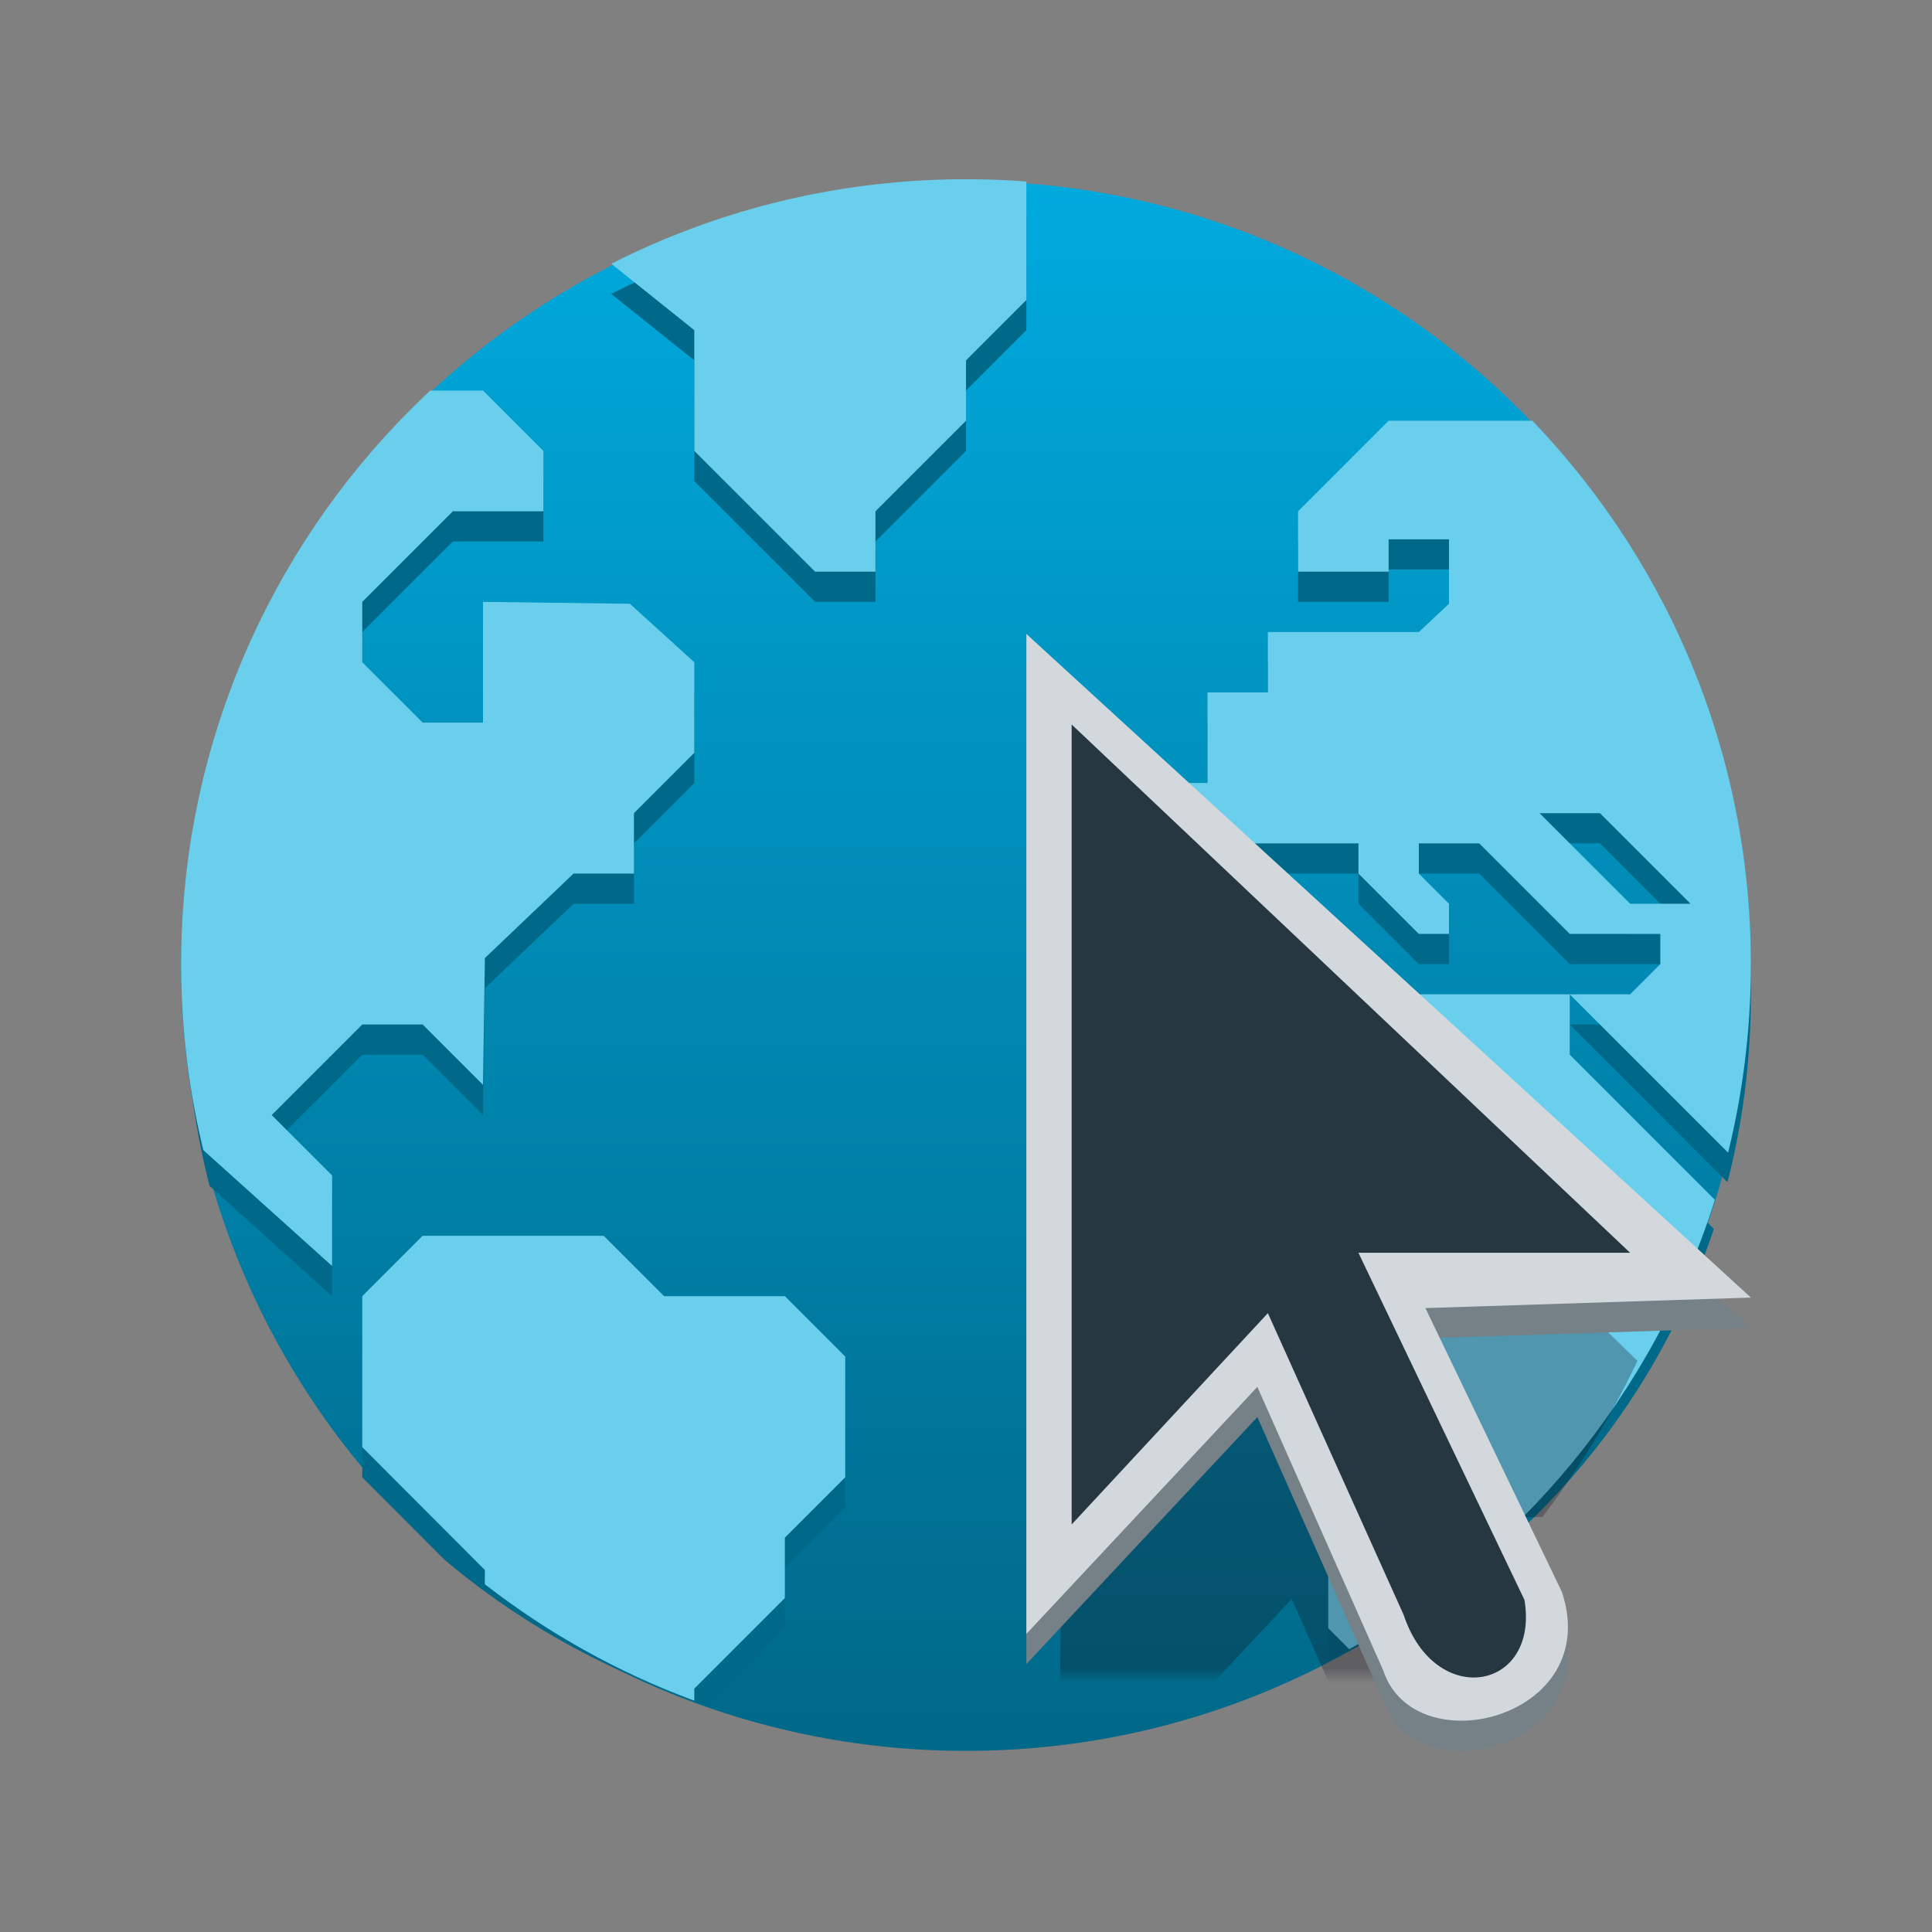 <?xml version="1.0" encoding="UTF-8" standalone="no"?>
<svg
   xmlns:dc="http://purl.org/dc/elements/1.1/"
   xmlns:cc="http://creativecommons.org/ns#"
   xmlns:rdf="http://www.w3.org/1999/02/22-rdf-syntax-ns#"
   xmlns:svg="http://www.w3.org/2000/svg"
   xmlns="http://www.w3.org/2000/svg"
   xmlns:xlink="http://www.w3.org/1999/xlink"
   xmlns:sodipodi="http://sodipodi.sourceforge.net/DTD/sodipodi-0.dtd"
   xmlns:inkscape="http://www.inkscape.org/namespaces/inkscape"
   inkscape:version="1.0.1 (3bc2e813f5, 2020-09-07)"
   sodipodi:docname="applications-internet.svg"
   id="svg258"
   version="1.1"
   height="128"
   width="128"
   inkscape:export-filename="/home/mau/GIT/xfce-upstream-icons/128x128/org.xfce.web.png"
   inkscape:export-xdpi="36"
   inkscape:export-ydpi="36">
  <rect width="100%" height="100%" fill="#808080" stroke="none"/>
  <sodipodi:namedview
     inkscape:current-layer="g1219"
     inkscape:window-maximized="1"
     inkscape:window-y="0"
     inkscape:window-x="0"
     inkscape:cy="104.36323"
     inkscape:cx="-3.5883406"
     inkscape:zoom="2.8284271"
     showgrid="true"
     id="namedview260"
     inkscape:window-height="1023"
     inkscape:window-width="1920"
     inkscape:pageshadow="2"
     inkscape:pageopacity="0"
     guidetolerance="10"
     gridtolerance="10"
     objecttolerance="10"
     borderopacity="1"
     bordercolor="#666666"
     pagecolor="#ffffff"
     inkscape:document-rotation="0">
    <inkscape:grid
       type="xygrid"
       id="grid1004"
       empspacing="4" />
  </sodipodi:namedview>
  <defs
     id="defs206">
    <linearGradient
       inkscape:collect="always"
       id="linearGradient1722">
      <stop
         style="stop-color:#006888;stop-opacity:1"
         offset="0"
         id="stop1718" />
      <stop
         style="stop-color:#00aade;stop-opacity:1"
         offset="1"
         id="stop1720" />
    </linearGradient>
    <clipPath
       id="Y">
      <path
         id="path5"
         d="M79 0h49v128H79zm0 0" />
    </clipPath>
    <clipPath
       id="b">
      <path
         id="path8"
         d="M0 0h192v152H0z" />
    </clipPath>
    <clipPath
       id="Z">
      <path
         id="path11"
         d="M479.988 20.078c0 110.453-89.543 200-200 200-110.453 0-200-89.547-200-200 0-110.457 89.547-200 200-200 110.457 0 200 89.543 200 200zm0 0" />
    </clipPath>
    <clipPath
       id="q">
      <path
         id="path17"
         d="M0 0h192v152H0z" />
    </clipPath>
    <clipPath
       id="p">
      <path
         id="path20"
         d="M0 0h192v152H0z" />
    </clipPath>
    <mask
       id="ab">
      <g
         id="g63"
         filter="url(#a)">
        <path
           id="path61"
           d="M0 0h128v128H0z"
           fill-opacity=".5" />
      </g>
    </mask>
    <g
       clip-path="url(#q)"
       id="aa">
      <path
         id="path154"
         fill="#2e3436"
         d="M169.336 19.172v3.531l.883.883.34.344.543-.543v-.684h.683l.2-.2v-.683l.882-.883h.684l.199-.199v-.683l-.883-.883zm8.113 0v1.765h1.598l.91 1.325v.441l.856.883v-4.414zm3.363 4.414l-.91.05-.855-.933v-.219h-1.078l-.442-.664h-.078v2.883l.301.43v1.762L179.047 28l.883-.883V24.47zm0 0" />
    </g>
    <g
       clip-path="url(#b)"
       id="s">
      <path
         id="path160"
         fill="#fff"
         d="M107.586 115.293v14a60.121 60.121 0 0012-12v-2zm0 0" />
    </g>
    <g
       clip-path="url(#p)"
       id="V">
      <path
         id="path175"
         fill="#12121c"
         fill-rule="evenodd"
         d="M55.176 70.605L17.512 107.16a59.63 59.63 0 006.293 10.336l5.379.176-1.914 3.973a60.081 60.081 0 009.851 8.722l3.3-7.43 15.067 16.094c.13.031.258.067.387.098zm0 0" />
    </g>
    <filter
       height="100%"
       width="100%"
       y="0%"
       x="0%"
       filterUnits="objectBoundingBox"
       id="a">
      <feColorMatrix
         id="feColorMatrix203"
         values="0 0 0 0 1 0 0 0 0 1 0 0 0 0 1 0 0 0 1 0"
         in="SourceGraphic" />
    </filter>
    <clipPath
       id="Y-3">
      <path
         d="m 79,0 h 49 V 128 H 79 Z m 0,0"
         id="path5-6" />
    </clipPath>
    <clipPath
       id="Z-7">
      <path
         d="m 479.988,20.078 c 0,110.453 -89.543,200 -200,200 -110.453,0 -200,-89.547 -200,-200 0,-110.457 89.547,-200 200,-200 110.457,0 200,89.543 200,200 z m 0,0"
         id="path11-5" />
    </clipPath>
    <mask
       id="ab-6">
      <g
         filter="url(#a)"
         id="g63-2"
         style="filter:url(#a-1)">
        <path
           fill-opacity="0.5"
           d="M 0,0 H 128 V 128 H 0 Z"
           id="path61-9" />
      </g>
    </mask>
    <filter
       id="a-1"
       filterUnits="objectBoundingBox"
       x="0"
       y="0"
       width="1"
       height="1">
      <feColorMatrix
         in="SourceGraphic"
         values="0 0 0 0 1 0 0 0 0 1 0 0 0 0 1 0 0 0 1 0"
         id="feColorMatrix203-2" />
    </filter>
    <mask
       id="W-0">
      <g
         filter="url(#a)"
         id="g118-6"
         style="filter:url(#a-1)">
        <path
           fill-opacity="0.3"
           d="M 0,0 H 128 V 128 H 0 Z"
           id="path116-2" />
      </g>
    </mask>
    <mask
       id="t-2">
      <g
         filter="url(#a)"
         id="g98-0"
         style="filter:url(#a-1)">
        <path
           fill-opacity="0.1"
           d="M 0,0 H 128 V 128 H 0 Z"
           id="path96-6" />
      </g>
    </mask>
    <clipPath
       clipPathUnits="userSpaceOnUse"
       id="clipPath1258">
      <path
         style="fill:#6acfec"
         d="M 62,10 A 60.068,60.068 0 0 0 37.523,15.219 L 46,22 v 8 l 8,8 h 4 v -4 l 6,-6 v -4 l 4,-4 V 10.3 C 66.008,10.102 64.004,10 62,10 Z M 21.21,26 A 59.996,59.996 0 0 0 2.126,66.113 L 22.001,84 v -6 l -4,-4 6,-6 h 4 l 4,4 0.125,-8.402 L 38.001,58 h 4 v -4 l 4,-4 V 44 L 41.728,40.125 32.001,40 v 8 h -4 l -4,-4 v -4 l 6,-6 h 6 v -4 l -4,-4 z M 92,28 86,34 v 4 h 6 v -2.145 h 4 v 4.27 L 94,42 H 84 v 4 h -4 v 6 h -8 v 8 h 10 v -4 h 8 v 2 l 4,4 h 2 v -2 l -2,-2 v -2 h 4 l 6,6 h 6 v 2 l -2,2 h -4 l 16.652,16.652 A 60.002,60.002 0 0 0 104.847,28 Z m 12,38 H 92 L 90,64 H 76 l -8,8 v 8 l 8,8 h 6 l 4,4 v 2 l 2,2 v 12 l 10,10 a 60.02,60.02 0 0 0 12,-12 V 92 l 4,-4 V 80 L 104,70 Z m -2,-12 h 4 l 6,6 h -4 z m -74,28 -4,4 v 10 l 8.125,8.144 -0.086,17.836 a 59.466,59.466 0 0 0 7.96,3.84 V 122 l 6,-6 v -4 l 6,-6 v -4 l 4,-4 v -8 l -4,-4 h -8 l -4,-4 z m 0,0"
         fill="url(#w)"
         id="path1260" />
    </clipPath>
    <clipPath
       clipPathUnits="userSpaceOnUse"
       id="clipPath1258-3">
      <path
         style="fill:#6acfec"
         d="M 62,10 A 60.068,60.068 0 0 0 37.523,15.219 L 46,22 v 8 l 8,8 h 4 v -4 l 6,-6 v -4 l 4,-4 V 10.3 C 66.008,10.102 64.004,10 62,10 Z M 21.21,26 A 59.996,59.996 0 0 0 2.126,66.113 L 22.001,84 v -6 l -4,-4 6,-6 h 4 l 4,4 0.125,-8.402 L 38.001,58 h 4 v -4 l 4,-4 V 44 L 41.728,40.125 32.001,40 v 8 h -4 l -4,-4 v -4 l 6,-6 h 6 v -4 l -4,-4 z M 92,28 86,34 v 4 h 6 v -2.145 h 4 v 4.27 L 94,42 H 84 v 4 h -4 v 6 h -8 v 8 h 10 v -4 h 8 v 2 l 4,4 h 2 v -2 l -2,-2 v -2 h 4 l 6,6 h 6 v 2 l -2,2 h -4 l 16.652,16.652 A 60.002,60.002 0 0 0 104.847,28 Z m 12,38 H 92 L 90,64 H 76 l -8,8 v 8 l 8,8 h 6 l 4,4 v 2 l 2,2 v 12 l 10,10 a 60.02,60.02 0 0 0 12,-12 V 92 l 4,-4 V 80 L 104,70 Z m -2,-12 h 4 l 6,6 h -4 z m -74,28 -4,4 v 10 l 8.125,8.144 -0.086,17.836 a 59.466,59.466 0 0 0 7.96,3.84 V 122 l 6,-6 v -4 l 6,-6 v -4 l 4,-4 v -8 l -4,-4 h -8 l -4,-4 z m 0,0"
         fill="url(#w)"
         id="path1260-5" />
    </clipPath>
    <clipPath
       clipPathUnits="userSpaceOnUse"
       id="clipPath1293">
      <path
         style="fill:#344958;stroke-width:0.867"
         d="M 116,64 C 116,92.719 92.719,116 64,116 35.281,116 12,92.719 12,64 12,35.281 35.281,12 64,12 c 28.719,0 52,23.281 52,52 z m 0,0"
         fill="url(#r)"
         id="path1295"
         clip-path="url(#clipPath1258-3)"
         transform="translate(0,2)" />
    </clipPath>
    <clipPath
       clipPathUnits="userSpaceOnUse"
       id="clipPath1258-5">
      <path
         style="fill:#6acfec"
         d="M 62,10 A 60.068,60.068 0 0 0 37.523,15.219 L 46,22 v 8 l 8,8 h 4 v -4 l 6,-6 v -4 l 4,-4 V 10.3 C 66.008,10.102 64.004,10 62,10 Z M 21.21,26 A 59.996,59.996 0 0 0 2.126,66.113 L 22.001,84 v -6 l -4,-4 6,-6 h 4 l 4,4 0.125,-8.402 L 38.001,58 h 4 v -4 l 4,-4 V 44 L 41.728,40.125 32.001,40 v 8 h -4 l -4,-4 v -4 l 6,-6 h 6 v -4 l -4,-4 z M 92,28 86,34 v 4 h 6 v -2.145 h 4 v 4.27 L 94,42 H 84 v 4 h -4 v 6 h -8 v 8 h 10 v -4 h 8 v 2 l 4,4 h 2 v -2 l -2,-2 v -2 h 4 l 6,6 h 6 v 2 l -2,2 h -4 l 16.652,16.652 A 60.002,60.002 0 0 0 104.847,28 Z m 12,38 H 92 L 90,64 H 76 l -8,8 v 8 l 8,8 h 6 l 4,4 v 2 l 2,2 v 12 l 10,10 a 60.02,60.02 0 0 0 12,-12 V 92 l 4,-4 V 80 L 104,70 Z m -2,-12 h 4 l 6,6 h -4 z m -74,28 -4,4 v 10 l 8.125,8.144 -0.086,17.836 a 59.466,59.466 0 0 0 7.96,3.84 V 122 l 6,-6 v -4 l 6,-6 v -4 l 4,-4 v -8 l -4,-4 h -8 l -4,-4 z m 0,0"
         fill="url(#w)"
         id="path1260-6" />
    </clipPath>
    <clipPath
       clipPathUnits="userSpaceOnUse"
       id="clipPath1258-5-9">
      <path
         style="fill:#6acfec"
         d="M 62,10 A 60.068,60.068 0 0 0 37.523,15.219 L 46,22 v 8 l 8,8 h 4 v -4 l 6,-6 v -4 l 4,-4 V 10.3 C 66.008,10.102 64.004,10 62,10 Z M 21.21,26 A 59.996,59.996 0 0 0 2.126,66.113 L 22.001,84 v -6 l -4,-4 6,-6 h 4 l 4,4 0.125,-8.402 L 38.001,58 h 4 v -4 l 4,-4 V 44 L 41.728,40.125 32.001,40 v 8 h -4 l -4,-4 v -4 l 6,-6 h 6 v -4 l -4,-4 z M 92,28 86,34 v 4 h 6 v -2.145 h 4 v 4.27 L 94,42 H 84 v 4 h -4 v 6 h -8 v 8 h 10 v -4 h 8 v 2 l 4,4 h 2 v -2 l -2,-2 v -2 h 4 l 6,6 h 6 v 2 l -2,2 h -4 l 16.652,16.652 A 60.002,60.002 0 0 0 104.847,28 Z m 12,38 H 92 L 90,64 H 76 l -8,8 v 8 l 8,8 h 6 l 4,4 v 2 l 2,2 v 12 l 10,10 a 60.02,60.02 0 0 0 12,-12 V 92 l 4,-4 V 80 L 104,70 Z m -2,-12 h 4 l 6,6 h -4 z m -74,28 -4,4 v 10 l 8.125,8.144 -0.086,17.836 a 59.466,59.466 0 0 0 7.96,3.84 V 122 l 6,-6 v -4 l 6,-6 v -4 l 4,-4 v -8 l -4,-4 h -8 l -4,-4 z m 0,0"
         fill="url(#w)"
         id="path1260-6-1" />
    </clipPath>
    <linearGradient
       inkscape:collect="always"
       xlink:href="#linearGradient1722"
       id="linearGradient1724"
       x1="68"
       y1="116"
       x2="68"
       y2="12"
       gradientUnits="userSpaceOnUse" />
  </defs>
  <path
     style="fill:url(#linearGradient1724);stroke-width:0.867;fill-opacity:1"
     d="M 116,64 C 116,92.719 92.719,116 64,116 35.281,116 12,92.719 12,64 12,35.281 35.281,12 64,12 c 28.719,0 52,23.281 52,52 z m 0,0"
     fill="url(#r)"
     id="path212-9-7" />
  <g
     transform="translate(-172,-1)"
     id="g256"
     clip-path="url(#Y)">
    <g
       id="g254"
       clip-path="url(#Z)">
      <use
         height="100%"
         width="100%"
         y="0"
         x="0"
         id="use252"
         mask="url(#ab)"
         transform="translate(-8,-16)"
         xlink:href="#aa" />
    </g>
  </g>
  <use
     height="100%"
     width="100%"
     y="0"
     x="0"
     xlink:href="#s"
     transform="translate(-180,-13)"
     mask="url(#t-2)"
     id="use214-5" />
  <g
     transform="translate(-330.996,-13.586)"
     clip-path="url(#Y-3)"
     id="g256-6">
    <g
       clip-path="url(#Z-7)"
       id="g254-1">
      <use
         height="100%"
         width="100%"
         y="0"
         x="0"
         xlink:href="#aa"
         transform="translate(-8,-16)"
         mask="url(#ab-6)"
         id="use252-5" />
    </g>
  </g>
  <path
     style="fill:#006888;stroke-width:0.867"
     d="m 116,64 c 0,28.719 -23.499,49.63 -52.218,49.63 -28.719,0 -51.506,-21.095 -51.506,-49.813 C 12.276,35.098 35.281,12 64,12 c 28.719,0 52,23.281 52,52 z"
     fill="url(#r)"
     id="path212-9-7-5-2"
     clip-path="url(#clipPath1258-5)"
     transform="translate(0,1.875)"
     sodipodi:nodetypes="sssss" />
  <path
     style="fill:#6acfec;stroke-width:0.867"
     d="m 116,64 c 0,28.719 -23.281,52 -52,52 -6.397,0 -12.523,-1.155 -18.183,-3.268 C 26.065,105.359 12,86.322 12,64 12,35.281 35.281,12 64,12 c 28.719,0 52,23.281 52,52 z"
     fill="url(#r)"
     id="path212-9-7-5"
     clip-path="url(#clipPath1258)"
     transform="translate(0,-0.125)"
     sodipodi:nodetypes="ssssss" />
  <g
     id="g1219"
     transform="matrix(-1,0,0,1,116,-8)"
     style="fill:#d2d8dc">
    <use
       height="100%"
       width="100%"
       y="0"
       x="0"
       xlink:href="#V"
       transform="translate(-10,-9)"
       mask="url(#W-0)"
       id="use246"
       style="fill:#d2d8dc" />
    <g
       id="g1213"
       style="fill:#d2d8dc">
      <path
         sodipodi:nodetypes="cccccccc"
         style="fill:#758087;stroke-width:0.991"
         d="M 48,52 0,95.968 21.563,96.665 12.522,115.467 c -2.785,8.358 9.738,11.491 11.826,5.225 L 32.697,101.885 48,118.251 Z"
         fill-rule="evenodd"
         fill="url(#X)"
         id="path248-0" />
      <path
         id="path248-0-9"
         fill="url(#X)"
         fill-rule="evenodd"
         d="M 48,50 0,93.968 21.563,94.665 12.522,113.467 c -2.785,8.358 9.738,11.491 11.826,5.225 L 32.697,99.885 48,116.251 Z"
         style="fill:#d2d8dc;stroke-width:0.991"
         sodipodi:nodetypes="cccccccc" />
    </g>
  </g>
  <path
     id="path248-0-9-7"
     fill="url(#X)"
     fill-rule="evenodd"
     d="m 71,48 37,35 H 90 l 11,23 c 1,6 -5.911,7.266 -8,1 L 84,87 71,101 Z"
     style="fill:#263742;stroke-width:0.991"
     sodipodi:nodetypes="cccccccc" />
</svg>
